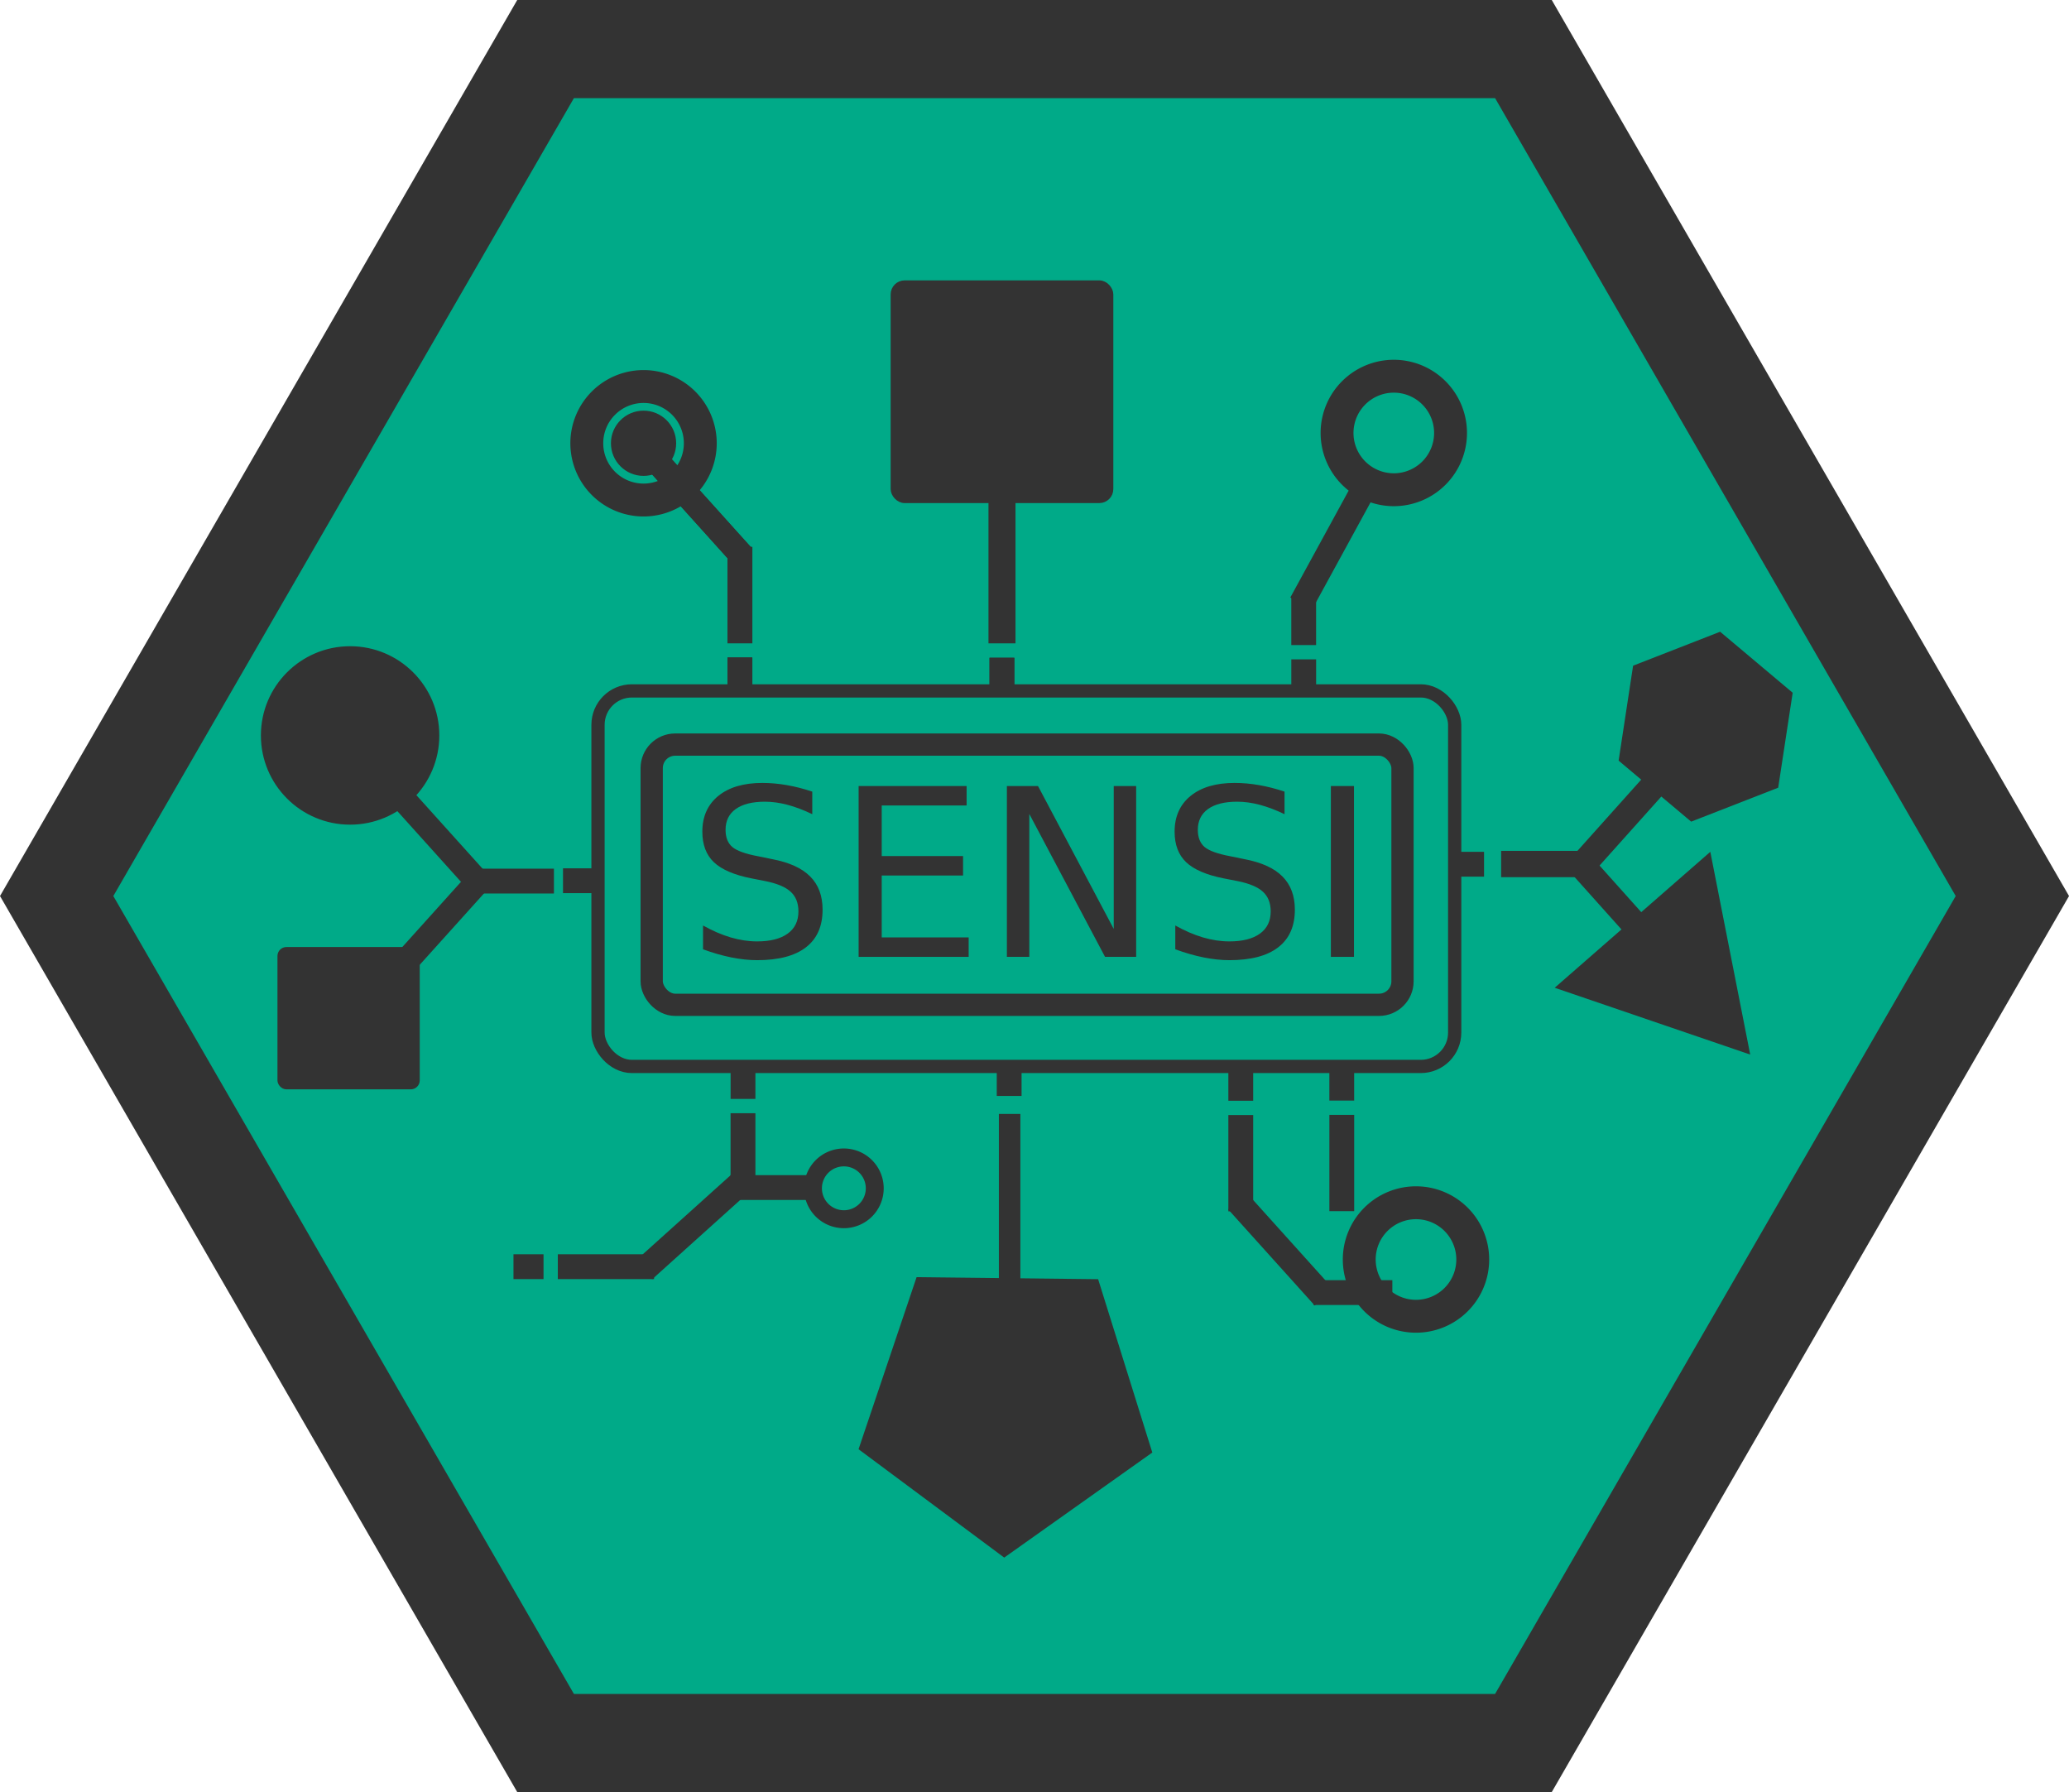 <?xml version='1.0' encoding='UTF-8' standalone='no'?>
<svg xmlns:dc="http://purl.org/dc/elements/1.1/" xmlns:cc="http://creativecommons.org/ns#" id="svg2" sodipodi:docname="Station0.svg" viewBox="0 0 74.379 64.415" xmlns:inkscape="http://www.inkscape.org/namespaces/inkscape" xmlns="http://www.w3.org/2000/svg" inkscape:version="0.92.4 (5da689c313, 2019-01-14)" height="64.415" xmlns:rdf="http://www.w3.org/1999/02/22-rdf-syntax-ns#" xmlns:svg="http://www.w3.org/2000/svg" version="1.1" width="74.379" xmlns:sodipodi="http://sodipodi.sourceforge.net/DTD/sodipodi-0.dtd">
 <sodipodi:namedview objecttolerance="10" borderopacity="1" inkscape:cx="28.497035" fit-margin-right="0" inkscape:pageopacity="0" inkscape:window-y="1071" fit-margin-left="0" inkscape:window-maximized="1" inkscape:zoom="11.313708" bordercolor="#666666" inkscape:snap-global="true" id="namedview10" inkscape:window-height="1001" fit-margin-top="0" inkscape:current-layer="svg2" gridtolerance="10" pagecolor="#ffffff" inkscape:cy="36.37981" inkscape:window-width="1920" showgrid="false" inkscape:window-x="-9" fit-margin-bottom="0" guidetolerance="10" inkscape:pageshadow="2"/>
 <defs id="defs6">
  <clipPath id="clipPath143" clipPathUnits="userSpaceOnUse">
   <rect id="rect145" style="stroke-width:1.712" height="203.144" transform="rotate(-43.315)" width="203.144" x="-715.157" y="67.805"/>
  </clipPath>
  <clipPath id="clipPath4719" clipPathUnits="userSpaceOnUse">
   <rect style="fill:#000000;fill-opacity:1;stroke:#000000" id="rect4721" height="42.942" rx="2.471" ry="0.407" width="8.878" x="-34.547" y="25.718"/>
  </clipPath>
  <clipPath id="clipPath4885" clipPathUnits="userSpaceOnUse">
   <circle id="circle4887" style="fill:none;stroke:#4d4d4d;stroke-width:0.602" cx="-52.648" cy="-28.001" transform="rotate(-38.419)" r="10.93"/>
  </clipPath>
  <clipPath id="clipPath4889" clipPathUnits="userSpaceOnUse">
   <circle id="circle4891" style="fill:none;stroke:#4d4d4d;stroke-width:0.602" cx="-52.648" cy="-28.001" transform="rotate(-38.419)" r="10.93"/>
  </clipPath>
  <clipPath id="clipPath4893" clipPathUnits="userSpaceOnUse">
   <circle id="circle4895" style="fill:none;stroke:#4d4d4d;stroke-width:0.602" cx="-52.648" cy="-28.001" transform="rotate(-38.419)" r="10.93"/>
  </clipPath>
  <clipPath id="clipPath4897" clipPathUnits="userSpaceOnUse">
   <circle id="circle4899" style="fill:none;stroke:#4d4d4d;stroke-width:0.602" cx="-52.648" cy="-28.001" transform="rotate(-38.419)" r="10.93"/>
  </clipPath>
  <clipPath id="clipPath4913" clipPathUnits="userSpaceOnUse">
   <circle id="circle4915" style="fill:none;stroke:#4d4d4d;stroke-width:1.339" cx="-88.579" cy="-54.135" transform="rotate(-38.419)" r="24.284"/>
  </clipPath>
  <clipPath id="clipPath4923" clipPathUnits="userSpaceOnUse">
   <path style="fill:none;stroke:#000000;stroke-width:1.673px;stroke-linecap:butt;stroke-linejoin:miter;stroke-opacity:1" id="path4925" d="m -98.062,-0.254 c -0.495,0 -0.99,0 -1.484,0 -0.19,0 -0.384,0.034 -0.571,0 -0.237,-0.043 -0.449,-0.181 -0.685,-0.228 -0.299,-0.06 -0.615,0.06 -0.913,0 -0.236,-0.047 -0.449,-0.181 -0.685,-0.228 -0.149,-0.03 -0.305,0.017 -0.457,0 -0.193,-0.021 -0.378,-0.09 -0.571,-0.114 -0.113,-0.014 -0.228,0 -0.343,0 -0.304,0 -0.609,0 -0.913,0 -0.114,0 -0.234,0.036 -0.343,0 -0.036,-0.012 0.027,-0.087 0,-0.114 -0.027,-0.027 -0.076,0 -0.114,0 -0.228,0 -0.457,0 -0.685,0 -0.076,0 -0.155,0.018 -0.228,0 -0.083,-0.021 -0.147,-0.091 -0.228,-0.114 -0.187,-0.053 -0.383,-0.067 -0.571,-0.114 -0.234,-0.058 -0.449,-0.181 -0.685,-0.228 -0.075,-0.015 -0.154,0.015 -0.228,0 -0.118,-0.024 -0.228,-0.076 -0.343,-0.114 -0.114,-0.038 -0.231,-0.069 -0.343,-0.114 -0.066,-0.026 -0.391,-0.202 -0.457,-0.228 -0.074,-0.03 -0.482,-0.139 -0.571,-0.228 -0.027,-0.027 0.027,-0.087 0,-0.114 -0.027,-0.027 -0.078,0.012 -0.114,0 -0.827,-0.276 0.18,0.033 -0.343,-0.228 -0.332,-0.166 -0.402,-0.039 -0.685,-0.228 -0.599,-0.399 0.495,0.266 -0.114,-0.343 -0.114,-0.114 -0.228,0.057 -0.343,0 -0.252,-0.126 -0.035,-0.071 -0.114,-0.228 -0.052,-0.105 -0.259,-0.201 -0.343,-0.228 -0.036,-0.012 -0.087,0.027 -0.114,0 -1.1e-4,-1.092e-4 1.7e-4,-0.342 0,-0.343 -0.017,-0.051 -0.09,-0.066 -0.114,-0.114 -0.017,-0.034 0.017,-0.08 0,-0.114 -0.024,-0.048 -0.084,-0.069 -0.114,-0.114 -0.047,-0.071 -0.067,-0.158 -0.114,-0.228 -0.03,-0.045 -0.076,-0.076 -0.114,-0.114 -0.114,-0.114 -0.242,-0.216 -0.343,-0.343 -0.053,-0.066 -0.054,-0.168 -0.114,-0.228 -0.06,-0.06 -0.168,-0.054 -0.228,-0.114 -0.027,-0.027 0.027,-0.087 0,-0.114 -0.06,-0.06 -0.177,-0.046 -0.228,-0.114 -0.072,-0.096 -0.042,-0.246 -0.114,-0.343 -0.051,-0.068 -0.177,-0.046 -0.228,-0.114 -0.072,-0.096 -0.042,-0.246 -0.114,-0.343 -0.051,-0.068 -0.158,-0.067 -0.228,-0.114 -0.045,-0.03 -0.076,-0.076 -0.114,-0.114 -0.076,-0.076 -0.169,-0.139 -0.228,-0.228 -0.021,-0.032 0.027,-0.087 0,-0.114 -0.027,-0.027 -0.076,0 -0.114,0 -0.076,0 -0.16,0.034 -0.228,0 -0.034,-0.017 0.012,-0.078 0,-0.114 -0.027,-0.081 -0.054,-0.168 -0.114,-0.228 -0.236,-0.236 0.009,0.361 -0.228,-0.114 -0.079,-0.157 0.138,-0.102 -0.114,-0.228 -0.034,-0.017 -0.087,0.027 -0.114,0 -0.236,-0.236 0.361,0.009 -0.114,-0.228 -0.157,-0.079 -0.102,0.138 -0.228,-0.114 -0.046,-0.091 0.046,-0.251 0,-0.343 -0.048,-0.096 -0.194,-0.126 -0.228,-0.228 -0.024,-0.072 0,-0.152 0,-0.228 0,-0.114 0,-0.228 0,-0.343 0,-0.066 -0.021,-0.529 0,-0.571 0.048,-0.096 0.18,-0.132 0.228,-0.228 0.017,-0.034 -0.017,-0.08 0,-0.114 0.024,-0.048 0.09,-0.066 0.114,-0.114 0.017,-0.034 -0.021,-0.083 0,-0.114 0.06,-0.09 0.152,-0.152 0.228,-0.228 0.076,-0.076 0.152,-0.152 0.228,-0.228 0.038,-0.038 0.09,-0.066 0.114,-0.114 0.017,-0.034 -0.021,-0.083 0,-0.114 -0.098,-0.53 0.246,-0.131 0.343,-0.228 0.06,-0.06 0.067,-0.158 0.114,-0.228 0.03,-0.045 0.076,-0.076 0.114,-0.114 0.038,-0.038 0.066,-0.09 0.114,-0.114 0.034,-0.017 0.08,0.017 0.114,0 0.096,-0.048 0.132,-0.18 0.228,-0.228 0.068,-0.034 0.175,0.054 0.228,0 0.027,-0.027 -0.027,-0.087 0,-0.114 0.027,-0.027 0.076,0 0.114,0 0.228,0 0.457,0 0.685,0 0.533,0 1.066,0 1.599,0 0.228,0 0.457,0 0.685,0 0.076,0 0.155,0.018 0.228,0 0.083,-0.021 0.146,-0.094 0.228,-0.114 0.074,-0.018 0.152,0 0.228,0 0.19,0 0.381,0 0.571,0 0.571,0 1.142,0 1.713,0 0.381,0 0.761,0 1.142,0 0.076,0 0.152,0 0.228,0 0.114,0 0.232,-0.028 0.343,0 0.052,0.013 0.066,0.09 0.114,0.114 0.034,0.017 0.682,0 0.799,0 0.609,0 1.218,0 1.827,0 0.228,0 0.457,0 0.685,0 0.076,0 0.152,0 0.228,0 0.038,0 0.078,-0.012 0.114,0 0.081,0.027 0.158,0.067 0.228,0.114 0.045,0.03 0.063,0.097 0.114,0.114 0.063,0.021 0.588,0 0.685,0 0.038,0 0.076,0 0.114,0 0.038,0 0.08,-0.017 0.114,0 0.048,0.024 0.066,0.09 0.114,0.114 0.034,0.017 0.076,0 0.114,0 0.038,0 0.076,0 0.114,0 0.228,0 0.457,0 0.685,0 0.723,0 1.446,0 2.169,0 0.228,0 0.457,0 0.685,0 0.114,0 0.232,-0.028 0.343,0 0.083,0.021 0.146,0.094 0.228,0.114 0.074,0.018 0.152,0 0.228,0 0.228,0 0.457,0 0.685,0 0.11,0 0.651,-0.017 0.685,0 0.048,0.024 0.066,0.09 0.114,0.114 0.034,0.017 0.08,-0.017 0.114,0 0.29,0.145 -0.117,0.136 0.343,0.228 0.22,0.044 0.466,-0.044 0.685,0 0.236,0.047 0.449,0.181 0.685,0.228 0.149,0.03 0.309,-0.037 0.457,0 0.083,0.021 0.146,0.094 0.228,0.114 0.074,0.018 0.156,-0.024 0.228,0 0.356,0.119 -0.038,0.076 0.114,0.228 0.03,0.03 0.524,-0.031 0.571,0 0.071,0.047 0.043,0.181 0.114,0.228 0.063,0.042 0.155,-0.021 0.228,0 0.733,0.21 0.347,0.201 0.913,0.343 0.037,0.009 0.076,0 0.114,0 0.114,0.038 0.226,0.085 0.343,0.114 0.037,0.009 0.076,0 0.114,0 0.097,0 0.609,-0.019 0.685,0 0.165,0.041 0.292,0.187 0.457,0.228 0.074,0.018 0.156,-0.024 0.228,0 0.051,0.017 0.066,0.09 0.114,0.114 0.091,0.046 0.251,-0.046 0.343,0 0.034,0.017 -0.034,0.097 0,0.114 0.073,0.036 0.573,-0.037 0.685,0 0.076,0.038 0.152,0.076 0.228,0.114 0,0.038 -0.027,0.087 0,0.114 0.06,0.06 0.152,0.076 0.228,0.114 0.076,0.038 0.148,0.087 0.228,0.114 0.072,0.024 0.16,-0.034 0.228,0 0.096,0.048 0.139,0.169 0.228,0.228 0.499,0.332 -0.038,-0.051 0.457,0.114 0.158,0.053 0.116,0.259 0.228,0.343 0.096,0.072 0.235,0.06 0.343,0.114 0.048,0.024 0.069,0.084 0.114,0.114 0.071,0.047 0.181,0.043 0.228,0.114 0.042,0.063 -0.042,0.165 0,0.228 0.013,0.019 0.41,0.193 0.457,0.228 0.086,0.065 0.152,0.152 0.228,0.228 0.038,0.038 0.09,0.066 0.114,0.114 0.017,0.034 -0.017,0.08 0,0.114 0.238,0.475 -0.008,-0.122 0.228,0.114 0.027,0.027 -0.027,0.087 0,0.114 0.027,0.027 0.087,-0.027 0.114,0 0.011,0.011 0,0.527 0,0.571 0,0.228 0,0.457 0,0.685 0,0.076 0.018,0.155 0,0.228 -0.021,0.083 -0.083,0.149 -0.114,0.228 -0.045,0.112 -0.06,0.235 -0.114,0.343 -0.024,0.048 -0.082,0.071 -0.114,0.114 -0.082,0.11 -0.16,0.223 -0.228,0.343 -0.084,0.148 -0.108,0.336 -0.228,0.457 -0.085,0.085 -0.257,0.029 -0.343,0.114 -0.085,0.085 -0.076,0.228 -0.114,0.343 -0.114,0.076 -0.246,0.131 -0.343,0.228 -0.12,0.12 -0.126,0.321 -0.228,0.457 -0.494,0.494 -0.018,-0.03 -0.343,0.457 -0.097,0.145 -0.351,0.316 -0.457,0.457 -0.051,0.068 -0.043,0.181 -0.114,0.228 -0.063,0.042 -0.152,0 -0.228,0 -0.114,0 -0.234,-0.036 -0.343,0 -0.13,0.043 -0.233,0.146 -0.343,0.228 -0.043,0.032 -0.062,0.101 -0.114,0.114 -0.111,0.028 -0.234,-0.036 -0.343,0 -0.13,0.043 -0.22,0.167 -0.343,0.228 -0.033,0.017 -0.671,0.218 -0.685,0.228 -0.068,0.051 -0.076,0.152 -0.114,0.228 -0.114,0.114 -0.204,0.259 -0.343,0.343 -0.065,0.039 -0.154,-0.015 -0.228,0 -0.118,0.024 -0.224,0.094 -0.343,0.114 -0.113,0.019 -0.231,-0.022 -0.343,0 -0.083,0.017 -0.144,0.1 -0.228,0.114 -0.15,0.025 -0.304,0 -0.457,0 -0.114,0 -0.228,0 -0.343,0 -0.419,0 -0.837,0 -1.256,0 -0.533,0 -1.066,0 -1.599,0 -0.114,0 -0.228,0 -0.343,0 -0.114,0 -0.23,-0.019 -0.343,0 -0.119,0.02 -0.225,0.091 -0.343,0.114 -0.127,0.025 -0.422,0 -0.571,0 -0.381,0 -0.761,0 -1.142,0 -0.19,0 -0.381,0 -0.571,0 -0.076,0 -0.16,0.034 -0.228,0 -0.034,-0.017 0.027,-0.087 0,-0.114 -0.057,-0.057 -0.285,0.057 -0.343,0 -0.027,-0.027 0.027,-0.087 0,-0.114 -0.054,-0.054 -0.175,0.054 -0.228,0 -0.027,-0.027 0.027,-0.087 0,-0.114 -0.027,-0.027 -0.08,0.017 -0.114,0 -0.048,-0.024 -0.076,-0.076 -0.114,-0.114 -0.114,-0.038 -0.228,-0.076 -0.343,-0.114 z" inkscape:connector-curvature="0"/>
  </clipPath>
  <clipPath id="clipPath4929" clipPathUnits="userSpaceOnUse">
   <path style="fill:none;stroke:#000000;stroke-width:1.673px;stroke-linecap:butt;stroke-linejoin:miter;stroke-opacity:1" id="path4931" d="m -89.612,-2.994 c -0.114,-0.152 -0.228,-0.304 -0.343,-0.457 0,-0.038 0.017,-0.08 0,-0.114 -0.024,-0.048 -0.066,-0.09 -0.114,-0.114 -0.034,-0.017 -0.087,0.027 -0.114,0 -0.027,-0.027 0.012,-0.078 0,-0.114 -0.027,-0.081 -0.063,-0.16 -0.114,-0.228 -0.616,-0.821 0.127,0.241 -0.457,-0.343 -0.027,-0.027 0.017,-0.08 0,-0.114 -0.061,-0.123 -0.131,-0.246 -0.228,-0.343 -0.12,-0.12 -0.336,-0.108 -0.457,-0.228 -0.446,-0.446 0.026,-0.061 -0.114,-0.343 -0.069,-0.137 -0.274,-0.206 -0.343,-0.343 -0.017,-0.034 0.027,-0.087 0,-0.114 -0.027,-0.027 -0.087,0.027 -0.114,0 -0.027,-0.027 0.027,-0.087 0,-0.114 -0.027,-0.027 -0.087,0.027 -0.114,0 -0.04,-0.04 0.047,-0.319 0,-0.343 -0.068,-0.034 -0.16,0.034 -0.228,0 -0.03,-0.015 0.023,-0.16 0,-0.228 -0.027,-0.081 -0.076,-0.152 -0.114,-0.228 -0.076,-0.152 -0.134,-0.315 -0.228,-0.457 -0.03,-0.045 -0.09,-0.066 -0.114,-0.114 -0.017,-0.034 0.017,-0.08 0,-0.114 -0.238,-0.475 0.008,0.122 -0.228,-0.114 -0.027,-0.027 0,-0.076 0,-0.114 -0.038,-0.076 -0.054,-0.168 -0.114,-0.228 -0.027,-0.027 -0.087,0.027 -0.114,0 -0.054,-0.054 0.034,-0.16 0,-0.228 -0.024,-0.048 -0.09,-0.066 -0.114,-0.114 -0.037,-0.075 0.034,-0.47 0,-0.571 -0.027,-0.081 -0.087,-0.148 -0.114,-0.228 -0.024,-0.072 0.054,-0.175 0,-0.228 -0.236,-0.236 0.009,0.361 -0.228,-0.114 -0.034,-0.068 0.054,-0.175 0,-0.228 -0.027,-0.027 -0.087,0.027 -0.114,0 -0.027,-0.027 0.027,-0.087 0,-0.114 -0.054,-0.054 -0.175,0.054 -0.228,0 -0.027,-0.027 0.027,-0.087 0,-0.114 -0.054,-0.054 -0.16,0.034 -0.228,0 -0.048,-0.024 -0.076,-0.076 -0.114,-0.114 -0.076,-0.076 -0.152,-0.152 -0.228,-0.228 -0.178,-0.178 -0.321,-0.332 -0.571,-0.457 -0.068,-0.034 -0.152,0 -0.228,0 -0.038,0 -0.087,0.027 -0.114,0 -0.06,-0.06 -0.054,-0.168 -0.114,-0.228 -0.027,-0.027 -0.08,0.017 -0.114,0 -0.048,-0.024 -0.063,-0.097 -0.114,-0.114 -0.072,-0.024 -0.16,0.034 -0.228,0 -0.034,-0.017 0,-0.076 0,-0.114 -0.076,-0.038 -0.148,-0.087 -0.228,-0.114 -0.036,-0.012 -0.076,0 -0.114,0 -0.114,-0.038 -0.231,-0.069 -0.343,-0.114 -0.158,-0.063 -0.292,-0.187 -0.457,-0.228 -0.074,-0.018 -0.16,0.034 -0.228,0 -0.034,-0.017 0.036,-0.102 0,-0.114 -0.108,-0.036 -0.232,0.028 -0.343,0 -0.104,-0.026 -0.132,-0.18 -0.228,-0.228 -0.157,-0.079 -0.102,0.138 -0.228,-0.114 -0.017,-0.034 0.027,-0.087 0,-0.114 -0.038,-0.038 -0.374,0.028 -0.457,0 -0.051,-0.017 -0.066,-0.09 -0.114,-0.114 -0.034,-0.017 -0.076,0 -0.114,0 -0.076,0 -0.156,0.024 -0.228,0 -0.051,-0.017 -0.062,-0.101 -0.114,-0.114 -0.111,-0.028 -0.228,0 -0.343,0 -0.114,0 -0.228,0 -0.343,0 -0.038,0 -0.077,0.009 -0.114,0 -0.117,-0.029 -0.227,-0.081 -0.343,-0.114 -0.151,-0.043 -0.31,-0.059 -0.457,-0.114 -0.564,-0.282 -0.295,-0.175 -0.799,-0.343 -0.114,-0.038 -0.231,-0.069 -0.343,-0.114 -0.079,-0.032 -0.144,-0.1 -0.228,-0.114 -0.15,-0.025 -0.304,0 -0.457,0 -0.152,0 -0.304,0 -0.457,0 -0.114,0 -0.232,0.028 -0.343,0 -0.052,-0.013 -0.063,-0.097 -0.114,-0.114 -0.052,-0.017 -0.507,0 -0.571,0 -0.419,0 -0.837,0 -1.256,0 -0.723,0 -1.446,0 -2.169,0 -0.19,0 -0.381,0 -0.571,0 -0.114,0 -0.23,-0.019 -0.343,0 -0.119,0.02 -0.223,0.097 -0.343,0.114 -0.151,0.022 -0.304,0 -0.457,0 -0.076,0 -0.156,-0.024 -0.228,0 -0.051,0.017 -0.063,0.097 -0.114,0.114 -0.072,0.024 -0.152,0 -0.228,0 -0.076,0 -0.152,0 -0.228,0 -0.097,0 -0.395,-0.02 -0.457,0 -0.051,0.017 -0.063,0.097 -0.114,0.114 -0.435,0.145 -0.019,-0.253 -0.571,0.114 -0.032,0.021 0,0.076 0,0.114 -0.038,0.038 -0.066,0.09 -0.114,0.114 -0.068,0.034 -0.156,-0.024 -0.228,0 -0.076,0.038 -0.152,0.076 -0.228,0.114 0,0.038 0.027,0.087 0,0.114 -0.06,0.06 -0.158,0.067 -0.228,0.114 -0.045,0.03 -0.063,0.097 -0.114,0.114 -0.072,0.024 -0.156,-0.024 -0.228,0 -0.227,0.076 -0.053,0.107 -0.114,0.228 -0.024,0.048 -0.084,0.069 -0.114,0.114 -0.047,0.071 -0.067,0.158 -0.114,0.228 -0.03,0.045 -0.09,0.066 -0.114,0.114 -0.034,0.068 0.034,0.16 0,0.228 -0.024,0.048 -0.076,0.076 -0.114,0.114 -0.038,0.038 -0.069,0.084 -0.114,0.114 -0.071,0.047 -0.177,0.046 -0.228,0.114 -0.138,0.184 -0.114,0.368 -0.114,0.571 0,0.076 0,0.152 0,0.228 0,0.038 0.036,0.102 0,0.114 -0.108,0.036 -0.251,-0.069 -0.343,0 -0.096,0.072 -0.07,0.231 -0.114,0.343 -0.032,0.079 -0.067,0.158 -0.114,0.228 -0.124,0.186 -0.169,0.047 -0.228,0.343 0,0.114 0,0.228 0,0.343 -0.038,0.038 -0.097,0.063 -0.114,0.114 -0.019,0.058 0,0.603 0,0.685 0,0.038 0.017,0.08 0,0.114 -0.024,0.048 -0.09,0.066 -0.114,0.114 -0.017,0.034 0,0.076 0,0.114 0,0.266 0,0.533 0,0.799 0,0.076 0,0.152 0,0.228 0,0.076 -0.034,0.16 0,0.228 0.017,0.034 0.08,-0.017 0.114,0 0.048,0.024 0.09,0.066 0.114,0.114 0.034,0.068 -0.034,0.16 0,0.228 0.061,0.123 0.158,0.225 0.228,0.343 0.135,0.225 0.132,0.36 0.343,0.571 0.06,0.06 0.168,0.054 0.228,0.114 0.172,0.172 0.27,0.415 0.457,0.571 0.059,0.049 0.155,-0.018 0.228,0 0.083,0.021 0.16,0.063 0.228,0.114 0.172,0.129 0.289,0.322 0.457,0.457 0.107,0.086 0.228,0.152 0.343,0.228 0.114,0.076 0.216,0.174 0.343,0.228 0.811,0.348 0.164,0.01 0.685,0.114 0.41,0.082 0.729,0.388 1.142,0.457 0.113,0.019 0.228,0 0.343,0 0.19,0 0.381,0 0.571,0 0.038,0 0.077,-0.006 0.114,0 0.191,0.032 0.385,0.057 0.571,0.114 0.732,0.225 0.811,0.389 1.484,0.457 0.454,0.045 0.915,-0.033 1.37,0 0.268,0.019 0.531,0.095 0.799,0.114 0.266,0.019 0.534,-0.022 0.799,0 0.193,0.016 0.378,0.095 0.571,0.114 0.189,0.019 0.381,0 0.571,0 0.647,0 1.294,0 1.941,0 0.381,0 0.761,0 1.142,0 0.149,0 0.571,0.023 0.685,0 0.083,-0.017 0.146,-0.094 0.228,-0.114 0.074,-0.018 0.152,0 0.228,0 0.117,0 0.819,0.024 0.913,0 0.165,-0.041 0.295,-0.175 0.457,-0.228 0.062,-0.021 0.418,0 0.457,0 0.304,0 0.609,0 0.913,0 0.165,0 0.679,0.024 0.799,0 0.911,-0.182 -0.835,-0.114 0.685,-0.114 0.228,0 0.457,0 0.685,0 0.076,0 0.152,0 0.228,0 0.038,0 0.08,0.017 0.114,0 0.048,-0.024 0.066,-0.09 0.114,-0.114 0.026,-0.013 0.43,0 0.457,0 0.419,0 0.837,0 1.256,0 0.14,0 0.455,0.005 0.457,0 0.036,-0.108 0.036,-0.234 0,-0.343 -0.012,-0.036 -0.087,0.027 -0.114,0 -0.027,-0.027 -0.027,-0.087 0,-0.114 0.004,-0.005 0.415,0 0.457,0 0.038,0 0.08,0.017 0.114,0 0.048,-0.024 0.06,-0.114 0.114,-0.114 0.157,0 0.304,0.076 0.457,0.114 z" inkscape:connector-curvature="0"/>
  </clipPath>
  <clipPath id="clipPath4937" clipPathUnits="userSpaceOnUse">
   <path style="fill:none;stroke:#000000;stroke-width:0.335;stroke-linecap:butt;stroke-linejoin:miter;stroke-miterlimit:4;stroke-dasharray:none;stroke-opacity:1" id="path4939" d="m -106.607,-13.806 3.31,2.503 9.527,2.503 1.938,3.714 -15.179,2.745 -9.285,-6.298 z" inkscape:connector-curvature="0"/>
  </clipPath>
  <clipPath id="clipPath5191" clipPathUnits="userSpaceOnUse">
   <path style="fill:none;stroke:#000000;stroke-width:1px;stroke-linecap:butt;stroke-linejoin:miter;stroke-opacity:1" id="path5193" d="M -69.327,0.819 -46.127,24.019 -43.057,8.325 V -2.729 Z" inkscape:connector-curvature="0"/>
  </clipPath>
  <clipPath id="clipPath5742" clipPathUnits="userSpaceOnUse">
   <path style="fill:none;stroke:#000000;stroke-width:1px;stroke-linecap:butt;stroke-linejoin:miter;stroke-opacity:1" id="path5744" d="m -74.513,-4.64 24.974,24.974 V -4.64 Z" inkscape:connector-curvature="0"/>
  </clipPath>
  <clipPath id="clipPath5785" clipPathUnits="userSpaceOnUse">
   <rect style="fill:#333333;fill-opacity:1;stroke:none;stroke-width:0.225;stroke-miterlimit:4;stroke-dasharray:none;stroke-opacity:1" id="rect5787" height="11.157" transform="rotate(45)" ry="0.834" width="20.812" x="-29.375" y="42.647"/>
  </clipPath>
  <clipPath id="clipPath5799" clipPathUnits="userSpaceOnUse">
   <rect style="fill:#333333;fill-opacity:1;stroke:none;stroke-width:0.255;stroke-miterlimit:4;stroke-dasharray:none;stroke-opacity:1" id="rect5801" height="29.357" transform="rotate(-45)" ry="5.889" width="29.726" x="-89.513" y="7.84"/>
  </clipPath>
  <clipPath id="clipPath5799-1" clipPathUnits="userSpaceOnUse">
   <rect style="fill:#333333;fill-opacity:1;stroke:none;stroke-width:0.255;stroke-miterlimit:4;stroke-dasharray:none;stroke-opacity:1" id="rect5801-2" height="29.357" transform="rotate(-45)" ry="5.889" width="29.726" x="-89.513" y="7.84"/>
  </clipPath>
  <clipPath id="clipPath1540" clipPathUnits="userSpaceOnUse">
   <rect style="fill:none;fill-opacity:1;stroke:#000000;stroke-width:0.09;stroke-miterlimit:4;stroke-dasharray:none;stroke-opacity:1" id="rect1542" height="15.511" transform="rotate(90)" ry="1.126" width="23.604" x="75.155" y="24.289"/>
  </clipPath>
  <clipPath id="clipPath1119" clipPathUnits="userSpaceOnUse">
   <rect id="rect1121" style="opacity:0.511;fill:none;fill-opacity:1;stroke:#000000;stroke-width:0.426;stroke-miterlimit:4;stroke-dasharray:none;stroke-dashoffset:0;stroke-opacity:1" rx="2.629" height="20.327" ry="1.581" width="20.004" y="74.346" x="330.999"/>
  </clipPath>
  <clipPath id="clipPath3321" clipPathUnits="userSpaceOnUse">
   <rect style="opacity:0.511;fill:none;fill-opacity:1;stroke:#000000;stroke-width:0.426;stroke-miterlimit:4;stroke-dasharray:none;stroke-dashoffset:0;stroke-opacity:1" id="rect3323" height="20.327" rx="2.629" ry="1.581" width="20.004" x="753.907" y="386.042"/>
  </clipPath>
  <clipPath id="clipPath4719-1" clipPathUnits="userSpaceOnUse">
   <rect style="fill:#000000;fill-opacity:1;stroke:#000000" id="rect4721-4" height="42.942" rx="2.471" ry="0.407" width="8.878" x="-34.547" y="25.718"/>
  </clipPath>
  <clipPath id="clipPath5350" clipPathUnits="userSpaceOnUse">
   <rect style="fill:#000000;fill-opacity:1;stroke:#000000" id="rect5348" height="42.942" rx="2.471" ry="0.407" width="8.878" x="-34.547" y="25.718"/>
  </clipPath>
 </defs>
 <path id="path4424" style="fill:#00aa88;fill-opacity:1;stroke:#333333;stroke-width:3.528;stroke-miterlimit:4;stroke-dasharray:none;stroke-dashoffset:0;stroke-opacity:1" d="M 54.766,1.764 72.343,32.207 54.766,62.651 H 19.613 L 2.037,32.207 19.613,1.764 Z" inkscape:connector-curvature="0"/>
 <path id="path4764" style="opacity:1;fill:#333333;fill-opacity:1;stroke:#333333;stroke-width:0.116;stroke-miterlimit:4;stroke-dasharray:none;stroke-opacity:1" d="m 23.135,13.36 a 2.573,2.573 0 0 0 -2.573,2.573 2.573,2.573 0 0 0 2.573,2.573 2.573,2.573 0 0 0 2.573,-2.573 2.573,2.573 0 0 0 -2.573,-2.573 z m 0,1.066 a 1.507,1.507 0 0 1 1.507,1.507 1.507,1.507 0 0 1 -1.507,1.507 1.507,1.507 0 0 1 -1.507,-1.507 1.507,1.507 0 0 1 1.507,-1.507 z" inkscape:connector-curvature="0"/>
 <circle style="opacity:1;fill:#333333;fill-opacity:1;stroke:#333333;stroke-width:0.087;stroke-miterlimit:4;stroke-dasharray:none;stroke-opacity:1" id="circle4766" cx="23.135" cy="15.933" r="1.129"/>
 <rect id="rect4768" style="opacity:1;fill:#333333;fill-opacity:1;stroke:#333333;stroke-width:0.132;stroke-miterlimit:4;stroke-dasharray:none;stroke-opacity:1" height="0.839" transform="rotate(-90)" ry="0" width="8.051" y="35.601" x="-23.058"/>
 <rect style="opacity:1;fill:#333333;fill-opacity:1;stroke:#333333;stroke-width:0.105;stroke-miterlimit:4;stroke-dasharray:none;stroke-opacity:1" id="rect4770" height="0.668" transform="rotate(-90)" ry="0" width="6.414" x="-46.506" y="35.961"/>
 <rect style="opacity:1;fill:#333333;fill-opacity:1;stroke:#333333;stroke-width:0.085;stroke-miterlimit:4;stroke-dasharray:none;stroke-opacity:1" id="rect4772" height="0.861" ry="0" width="3.268" x="54.007" y="30.626"/>
 <rect id="rect4774" style="opacity:1;fill:#333333;fill-opacity:1;stroke:#333333;stroke-width:0.102;stroke-miterlimit:4;stroke-dasharray:none;stroke-opacity:1" height="0.842" transform="matrix(0.667,-0.745,0.742,0.671,0,0)" ry="0" width="4.815" y="62.676" x="15.256"/>
 <rect style="opacity:1;fill:#333333;fill-opacity:1;stroke:#333333;stroke-width:0.102;stroke-miterlimit:4;stroke-dasharray:none;stroke-opacity:1" id="rect4776" height="0.842" transform="matrix(0.667,0.745,0.742,-0.671,0,0)" ry="0" width="4.815" x="61.333" y="21.187"/>
 <rect id="rect4780" style="opacity:1;fill:#333333;fill-opacity:1;stroke:#333333;stroke-width:0.081;stroke-miterlimit:4;stroke-dasharray:none;stroke-opacity:1" height="0.812" transform="scale(-1,1)" ry="0" width="3.096" y="31.264" x="-19.873"/>
 <rect style="opacity:1;fill:#333333;fill-opacity:1;stroke:#333333;stroke-width:0.097;stroke-miterlimit:4;stroke-dasharray:none;stroke-opacity:1" id="rect4782" height="0.796" transform="matrix(-0.669,-0.743,-0.743,0.669,0,0)" ry="0" width="4.55" x="-34.889" y="8.051"/>
 <rect id="rect4784" style="opacity:1;fill:#333333;fill-opacity:1;stroke:#333333;stroke-width:0.097;stroke-miterlimit:4;stroke-dasharray:none;stroke-opacity:1" height="0.796" transform="rotate(131.993)" ry="0" width="4.55" y="-34.368" x="12.198"/>
 <circle id="circle4788" style="opacity:1;fill:#333333;fill-opacity:1;stroke:#333333;stroke-width:0.178;stroke-miterlimit:4;stroke-dasharray:none;stroke-opacity:1" cx="12.586" cy="26.435" r="3.118"/>
 <rect id="rect4790" style="opacity:1;fill:#333333;fill-opacity:1;stroke:#333333;stroke-width:0.141;stroke-miterlimit:4;stroke-dasharray:none;stroke-opacity:1" height="4.974" ry="0.251" width="4.974" y="34.111" x="10.045"/>
 <path inkscape:flatsided="true" id="path4792" style="opacity:1;fill:#333333;fill-opacity:1;stroke:#333333;stroke-width:2.762;stroke-miterlimit:4;stroke-dasharray:none;stroke-opacity:1" sodipodi:type="star" sodipodi:cx="-431.77216" inkscape:randomized="0" sodipodi:cy="560.42255" inkscape:transform-center-x="0.46065586" sodipodi:arg2="1.5971967" d="m -362.876,660.714 -142.989,-3.776 -40.595,-137.158 117.9,-80.992 113.461,87.102 z" sodipodi:r2="60.838161" inkscape:transform-center-y="20.650768" transform="matrix(0.036,-0.027,0.027,0.036,36.576,18.602)" sodipodi:arg1="0.96887812" sodipodi:sides="5" inkscape:rounded="0" sodipodi:r1="121.67632"/>
 <rect id="rect4794" style="opacity:1;fill:#333333;fill-opacity:1;stroke:#333333;stroke-width:0.22;stroke-miterlimit:4;stroke-dasharray:none;stroke-opacity:1" height="7.785" ry="0.394" width="7.785" y="10.188" x="32.128"/>
 <path inkscape:flatsided="true" id="path4796" style="opacity:1;fill:#333333;fill-opacity:1;stroke:#333333;stroke-width:3.916;stroke-miterlimit:4;stroke-dasharray:none;stroke-opacity:1" sodipodi:type="star" sodipodi:cx="-107.54876" inkscape:randomized="0" sodipodi:cy="344.89777" inkscape:transform-center-x="26.156667" sodipodi:arg2="1.928596" d="M -32.141,436.376 -224.475,364.464 -66.03,233.854 Z" sodipodi:r2="59.276054" inkscape:transform-center-y="-17.483608" transform="matrix(0.035,-0.001,0.001,0.035,63.517,22.497)" sodipodi:arg1="0.88139845" sodipodi:sides="3" inkscape:rounded="0" sodipodi:r1="118.55211"/>
 <path inkscape:flatsided="true" id="path4798" style="opacity:1;fill:#333333;fill-opacity:1;stroke:#333333;stroke-width:3.916;stroke-miterlimit:4;stroke-dasharray:none;stroke-opacity:1" sodipodi:type="star" sodipodi:cx="-744.18805" inkscape:randomized="0" sodipodi:cy="-80.352531" inkscape:transform-center-x="26.736574" sodipodi:arg2="1.4323346" d="m -678.67,3.709 -105.558,14.71 -65.518,-84.061 40.04,-98.771 105.558,-14.71 65.518,84.061 z" sodipodi:r2="53.289085" inkscape:transform-center-y="-3.3897822" transform="matrix(0.03,-0.007,0.007,0.031,84.205,23.402)" sodipodi:arg1="0.90873586" sodipodi:sides="6" inkscape:rounded="0" sodipodi:r1="106.57817"/>
 <g style="fill:#333333;fill-opacity:1" id="use5545-3" transform="matrix(0.306,0,0,0.306,32.694,37.806)">
  <g id="text20" style="font-style:normal;font-weight:normal;font-size:27.526px;line-height:1.25;font-family:sans-serif;letter-spacing:0px;word-spacing:0px;fill:#333333;fill-opacity:1;stroke:none;stroke-width:0.688" aria-label="SENSI">
   <path id="path908" style="fill:#333333;stroke-width:0.688" d="m -11.416,-30.56 v 2.648 q -1.546,-0.739 -2.917,-1.102 -1.371,-0.363 -2.648,-0.363 -2.218,0 -3.427,0.86 -1.196,0.86 -1.196,2.446 0,1.331 0.793,2.016 0.806,0.672 3.038,1.089 l 1.64,0.336 q 3.038,0.578 4.476,2.043 1.452,1.452 1.452,3.898 0,2.917 -1.962,4.422 -1.949,1.505 -5.726,1.505 -1.425,0 -3.038,-0.323 -1.599,-0.323 -3.32,-0.954 v -2.796 q 1.653,0.927 3.239,1.398 1.586,0.47 3.118,0.47 2.325,0 3.589,-0.914 1.263,-0.914 1.263,-2.607 0,-1.478 -0.914,-2.312 -0.901,-0.833 -2.97,-1.25 l -1.653,-0.323 q -3.038,-0.605 -4.395,-1.895 -1.357,-1.29 -1.357,-3.589 0,-2.661 1.868,-4.193 1.882,-1.532 5.175,-1.532 1.411,0 2.876,0.255 1.465,0.255 2.997,0.766 z" inkscape:connector-curvature="0"/>
   <path id="path910" style="fill:#333333;stroke-width:0.688" d="M -5.972,-31.218 H 6.716 v 2.285 h -9.973 v 5.941 h 9.556 v 2.285 h -9.556 v 7.271 H 6.957 v 2.285 H -5.972 Z" inkscape:connector-curvature="0"/>
   <path id="path912" style="fill:#333333;stroke-width:0.688" d="m 11.447,-31.218 h 3.656 l 8.898,16.787 v -16.787 h 2.634 v 20.067 h -3.656 l -8.898,-16.787 v 16.787 h -2.634 z" inkscape:connector-curvature="0"/>
   <path id="path914" style="fill:#333333;stroke-width:0.688" d="m 44.067,-30.56 v 2.648 q -1.546,-0.739 -2.917,-1.102 -1.371,-0.363 -2.648,-0.363 -2.218,0 -3.427,0.86 -1.196,0.86 -1.196,2.446 0,1.331 0.793,2.016 0.806,0.672 3.038,1.089 l 1.64,0.336 q 3.038,0.578 4.476,2.043 1.452,1.452 1.452,3.898 0,2.917 -1.962,4.422 -1.949,1.505 -5.726,1.505 -1.425,0 -3.038,-0.323 -1.599,-0.323 -3.32,-0.954 v -2.796 q 1.653,0.927 3.239,1.398 1.586,0.47 3.118,0.47 2.325,0 3.589,-0.914 1.263,-0.914 1.263,-2.607 0,-1.478 -0.914,-2.312 -0.901,-0.833 -2.97,-1.25 l -1.653,-0.323 q -3.038,-0.605 -4.395,-1.895 -1.357,-1.29 -1.357,-3.589 0,-2.661 1.868,-4.193 1.882,-1.532 5.175,-1.532 1.411,0 2.876,0.255 1.465,0.255 2.997,0.766 z" inkscape:connector-curvature="0"/>
   <path id="path916" style="fill:#333333;stroke-width:0.688" d="m 49.51,-31.218 h 2.715 v 20.067 h -2.715 z" inkscape:connector-curvature="0"/>
  </g>
 </g>
 <rect style="opacity:1;fill:none;fill-opacity:1;stroke:#333333;stroke-width:0.476;stroke-miterlimit:4;stroke-dasharray:none;stroke-opacity:1" id="rect1798" height="13.499" ry="1.218" width="30.797" x="21.498" y="24.834"/>
 <rect style="opacity:1;fill:none;fill-opacity:1;stroke:#333333;stroke-width:0.8;stroke-miterlimit:4;stroke-dasharray:none;stroke-opacity:1" id="rect1798-7" height="9.353" ry="0.844" width="26.991" x="23.428" y="26.764"/>
 <rect id="rect4780-4" style="opacity:1;fill:#333333;fill-opacity:1;stroke:#333333;stroke-width:0.047;stroke-miterlimit:4;stroke-dasharray:none;stroke-opacity:1" height="0.845" transform="scale(-1,1)" ry="0" width="1.033" y="31.235" x="-21.296"/>
 <rect id="rect4780-4-9" style="opacity:1;fill:#333333;fill-opacity:1;stroke:#333333;stroke-width:0.047;stroke-miterlimit:4;stroke-dasharray:none;stroke-opacity:1" height="0.845" transform="matrix(0,-1,-1,0,0,0)" ry="0" width="1.033" y="-36.701" x="-39.37"/>
 <rect style="opacity:1;fill:#333333;fill-opacity:1;stroke:#333333;stroke-width:0.047;stroke-miterlimit:4;stroke-dasharray:none;stroke-opacity:1" id="rect1927" height="0.845" transform="matrix(0,-1,-1,0,0,0)" ry="0" width="1.033" x="-24.7" y="-36.441"/>
 <rect id="rect4780-4-5" style="opacity:1;fill:#333333;fill-opacity:1;stroke:#333333;stroke-width:0.047;stroke-miterlimit:4;stroke-dasharray:none;stroke-opacity:1" height="0.845" transform="scale(-1,1)" ry="0" width="1.033" y="30.642" x="-53.327"/>
 <g id="g1997" transform="matrix(0.237,0,0,0.237,36.109,126.612)">
  <rect id="rect1927-6" style="opacity:1;fill:#333333;fill-opacity:1;stroke:#333333;stroke-width:0.354;stroke-miterlimit:4;stroke-dasharray:none;stroke-opacity:1" height="3.412" transform="matrix(0,-1,-1,0,0,0)" ry="0" width="14.247" y="38.419" x="436.852"/>
  <rect id="rect4782-8" style="opacity:1;fill:#333333;fill-opacity:1;stroke:#333333;stroke-width:0.408;stroke-miterlimit:4;stroke-dasharray:none;stroke-opacity:1" height="3.358" transform="matrix(-0.669,-0.743,-0.743,0.669,0,0)" ry="0" width="19.199" y="-273.216" x="361.004"/>
  <rect style="opacity:1;fill:#333333;fill-opacity:1;stroke:#333333;stroke-width:0.2;stroke-miterlimit:4;stroke-dasharray:none;stroke-opacity:1" id="rect1992" height="3.566" transform="matrix(0,-1,-1,0,0,0)" ry="0" width="4.358" x="430.051" y="38.342"/>
 </g>
 <g id="g2008" transform="matrix(0.237,0,0,0.237,36.109,126.612)">
  <rect style="opacity:1;fill:#333333;fill-opacity:1;stroke:#333333;stroke-width:0.354;stroke-miterlimit:4;stroke-dasharray:none;stroke-opacity:1" id="rect2002" height="3.412" transform="matrix(0,-1,-1,0,0,0)" ry="0" width="14.247" x="436.852" y="38.419"/>
  <rect style="opacity:1;fill:#333333;fill-opacity:1;stroke:#333333;stroke-width:0.408;stroke-miterlimit:4;stroke-dasharray:none;stroke-opacity:1" id="rect2004" height="3.358" transform="matrix(-0.669,-0.743,-0.743,0.669,0,0)" ry="0" width="19.199" x="361.004" y="-273.216"/>
  <rect id="rect2006" style="opacity:1;fill:#333333;fill-opacity:1;stroke:#333333;stroke-width:0.2;stroke-miterlimit:4;stroke-dasharray:none;stroke-opacity:1" height="3.566" transform="matrix(0,-1,-1,0,0,0)" ry="0" width="4.358" y="38.342" x="430.051"/>
 </g>
 <g id="g2016" transform="matrix(-0.237,0,0,-0.237,35.095,-63.412)">
  <rect id="rect2010" style="opacity:1;fill:#333333;fill-opacity:1;stroke:#333333;stroke-width:0.354;stroke-miterlimit:4;stroke-dasharray:none;stroke-opacity:1" height="3.412" transform="matrix(0,-1,-1,0,0,0)" ry="0" width="14.247" y="38.419" x="436.852"/>
  <rect id="rect2012" style="opacity:1;fill:#333333;fill-opacity:1;stroke:#333333;stroke-width:0.408;stroke-miterlimit:4;stroke-dasharray:none;stroke-opacity:1" height="3.358" transform="matrix(-0.669,-0.743,-0.743,0.669,0,0)" ry="0" width="19.199" y="-273.216" x="361.004"/>
  <rect style="opacity:1;fill:#333333;fill-opacity:1;stroke:#333333;stroke-width:0.2;stroke-miterlimit:4;stroke-dasharray:none;stroke-opacity:1" id="rect2014" height="3.566" transform="matrix(0,-1,-1,0,0,0)" ry="0" width="4.358" x="430.051" y="38.342"/>
 </g>
 <rect id="rect2002-8" style="opacity:1;fill:#333333;fill-opacity:1;stroke:#333333;stroke-width:0.06;stroke-miterlimit:4;stroke-dasharray:none;stroke-opacity:1" height="0.832" transform="rotate(-90)" ry="0" width="1.7" y="46.451" x="-23.157"/>
 <rect id="rect2004-3" style="opacity:1;fill:#333333;fill-opacity:1;stroke:#333333;stroke-width:0.097;stroke-miterlimit:4;stroke-dasharray:none;stroke-opacity:1" height="0.796" inkscape:transform-center-x="-2.3913007" inkscape:transform-center-y="0.71739022" transform="rotate(-61.365)" ry="0" width="4.55" y="51.053" x="3.427"/>
 <rect style="opacity:1;fill:#333333;fill-opacity:1;stroke:#333333;stroke-width:0.047;stroke-miterlimit:4;stroke-dasharray:none;stroke-opacity:1" id="rect2006-4" height="0.845" transform="rotate(-90)" ry="0" width="1.033" x="-24.757" y="46.445"/>
 <rect id="rect2002-1" style="opacity:1;fill:#333333;fill-opacity:1;stroke:#333333;stroke-width:0.069;stroke-miterlimit:4;stroke-dasharray:none;stroke-opacity:1" height="0.824" transform="rotate(90)" ry="0" width="2.229" y="-27.122" x="40.048"/>
 <rect style="opacity:1;fill:#333333;fill-opacity:1;stroke:#333333;stroke-width:0.047;stroke-miterlimit:4;stroke-dasharray:none;stroke-opacity:1" id="rect2006-5" height="0.845" transform="rotate(90)" ry="0" width="1.033" x="38.444" y="-27.133"/>
 <path id="path4764-0" style="opacity:1;fill:#333333;fill-opacity:1;stroke:#333333;stroke-width:0.116;stroke-miterlimit:4;stroke-dasharray:none;stroke-opacity:1" d="m 50.106,12.99 a 2.573,2.573 0 0 0 -2.573,2.573 2.573,2.573 0 0 0 2.573,2.573 2.573,2.573 0 0 0 2.573,-2.573 2.573,2.573 0 0 0 -2.573,-2.573 z m 0,1.066 a 1.507,1.507 0 0 1 1.507,1.507 1.507,1.507 0 0 1 -1.507,1.507 1.507,1.507 0 0 1 -1.507,-1.507 1.507,1.507 0 0 1 1.507,-1.507 z" inkscape:connector-curvature="0"/>
 <path id="path4764-8" style="opacity:1;fill:#333333;fill-opacity:1;stroke:#333333;stroke-width:0.063;stroke-miterlimit:4;stroke-dasharray:none;stroke-opacity:1" d="m 30.336,41.313 a 1.401,1.401 0 0 0 -1.401,1.401 1.401,1.401 0 0 0 1.401,1.401 1.401,1.401 0 0 0 1.401,-1.401 1.401,1.401 0 0 0 -1.401,-1.401 z m 0,0.58 a 0.82,0.82 0 0 1 0.82,0.82 0.82,0.82 0 0 1 -0.82,0.82 0.82,0.82 0 0 1 -0.82,-0.82 0.82,0.82 0 0 1 0.82,-0.82 z" inkscape:connector-curvature="0"/>
 <rect style="opacity:1;fill:#333333;fill-opacity:1;stroke:#333333;stroke-width:0.076;stroke-miterlimit:4;stroke-dasharray:none;stroke-opacity:1" id="rect2006-4-4" height="0.816" ry="0" width="2.761" x="47.255" y="46.053"/>
 <rect id="rect2002-1-6" style="opacity:1;fill:#333333;fill-opacity:1;stroke:#333333;stroke-width:0.084;stroke-miterlimit:4;stroke-dasharray:none;stroke-opacity:1" height="0.808" transform="rotate(90)" ry="0" width="3.376" y="-48.64" x="40.116"/>
 <rect style="opacity:1;fill:#333333;fill-opacity:1;stroke:#333333;stroke-width:0.047;stroke-miterlimit:4;stroke-dasharray:none;stroke-opacity:1" id="rect2006-5-5" height="0.845" transform="rotate(90)" ry="0" width="1.033" x="38.504" y="-48.658"/>
 <rect id="rect2150" style="opacity:1;fill:#333333;fill-opacity:1;stroke:#333333;stroke-width:0.047;stroke-miterlimit:4;stroke-dasharray:none;stroke-opacity:1" height="0.845" transform="matrix(0,-1,-1,0,0,0)" ry="0" width="1.033" y="-36.441" x="-24.7"/>
 <rect id="rect2002-1-1" style="opacity:1;fill:#333333;fill-opacity:1;stroke:#333333;stroke-width:0.076;stroke-miterlimit:4;stroke-dasharray:none;stroke-opacity:1" height="0.816" transform="scale(-1)" ry="0" width="2.743" y="-43.094" x="-29.041"/>
 <g id="g2016-1" transform="matrix(0,0.237,-0.237,0,-83.439,55.04)">
  <rect id="rect2010-8" style="opacity:1;fill:#333333;fill-opacity:1;stroke:#333333;stroke-width:0.354;stroke-miterlimit:4;stroke-dasharray:none;stroke-opacity:1" height="3.412" transform="matrix(0,-1,-1,0,0,0)" ry="0" width="14.247" y="38.419" x="436.852"/>
  <rect id="rect2012-6" style="opacity:1;fill:#333333;fill-opacity:1;stroke:#333333;stroke-width:0.408;stroke-miterlimit:4;stroke-dasharray:none;stroke-opacity:1" height="3.358" transform="matrix(-0.669,-0.743,-0.743,0.669,0,0)" ry="0" width="19.199" y="-273.216" x="361.004"/>
  <rect style="opacity:1;fill:#333333;fill-opacity:1;stroke:#333333;stroke-width:0.2;stroke-miterlimit:4;stroke-dasharray:none;stroke-opacity:1" id="rect2014-1" height="3.566" transform="matrix(0,-1,-1,0,0,0)" ry="0" width="4.358" x="430.051" y="38.342"/>
 </g>
 <path id="path4764-8-4" style="opacity:1;fill:#333333;fill-opacity:1;stroke:#333333;stroke-width:0.116;stroke-miterlimit:4;stroke-dasharray:none;stroke-opacity:1" d="m 50.904,42.699 a 2.573,2.573 0 0 0 -2.573,2.573 2.573,2.573 0 0 0 2.573,2.573 2.573,2.573 0 0 0 2.573,-2.573 2.573,2.573 0 0 0 -2.573,-2.573 z m 0,1.066 a 1.507,1.507 0 0 1 1.507,1.507 1.507,1.507 0 0 1 -1.507,1.507 1.507,1.507 0 0 1 -1.507,-1.507 1.507,1.507 0 0 1 1.507,-1.507 z" inkscape:connector-curvature="0"/>
</svg>
